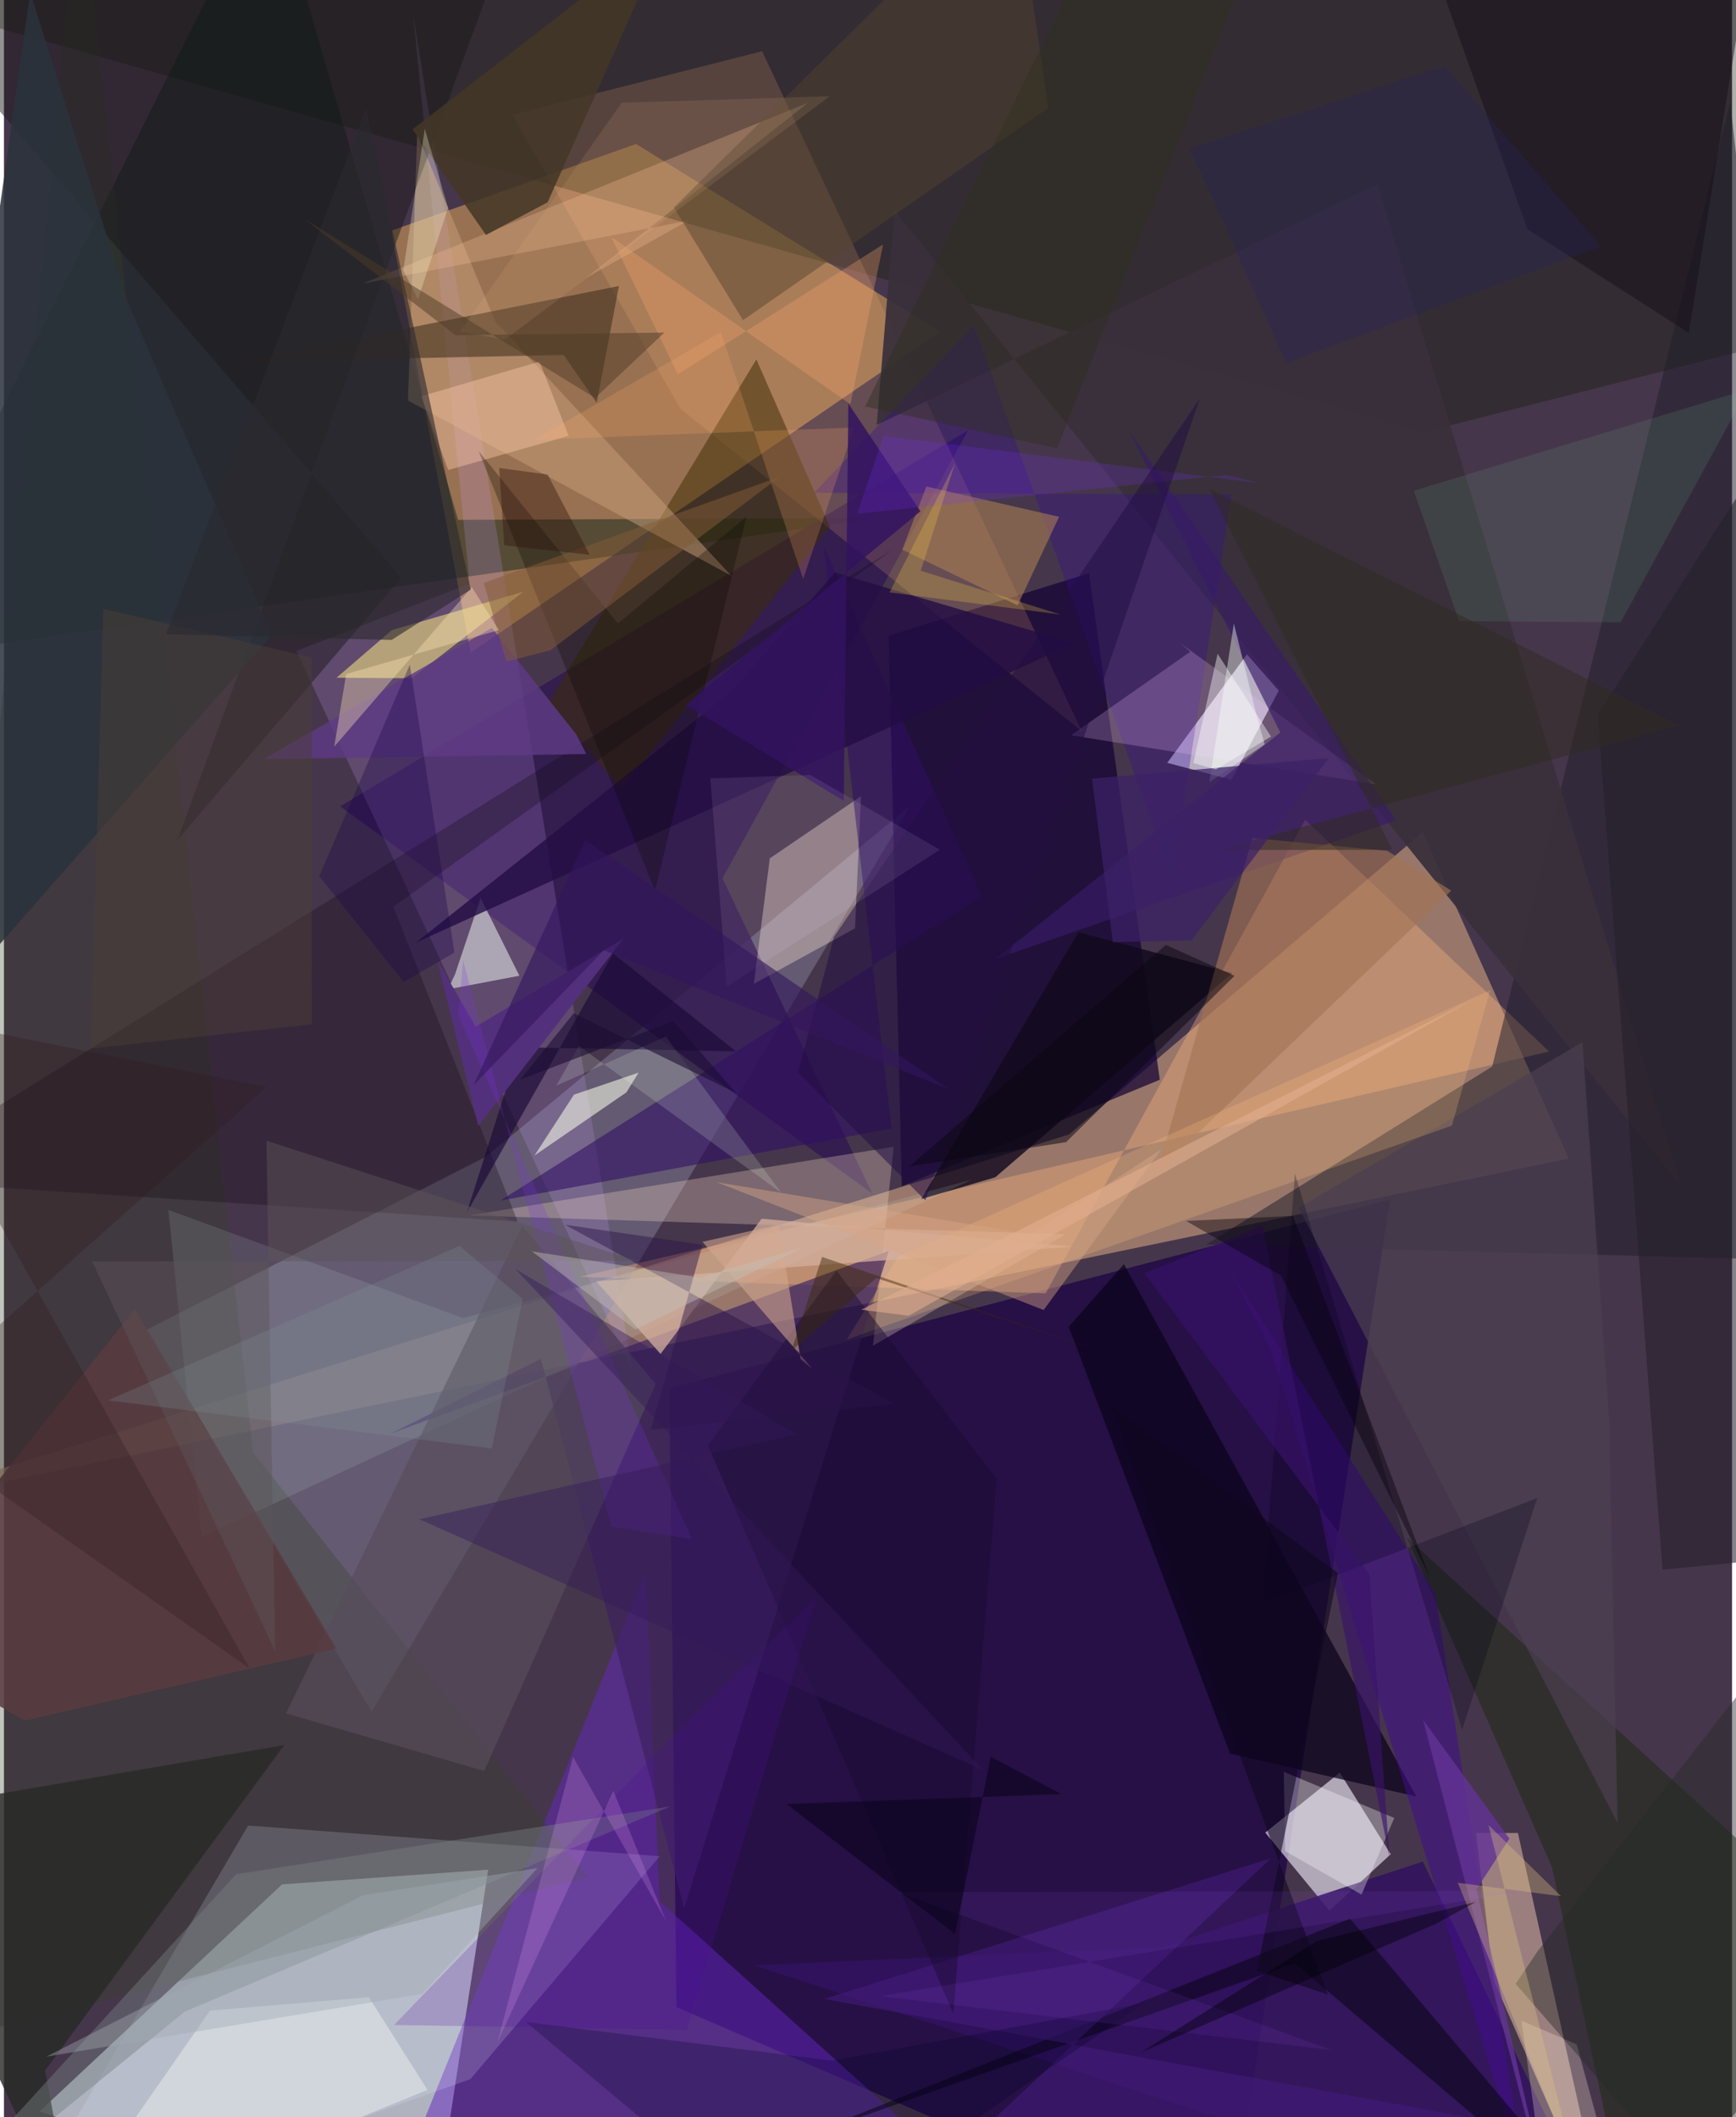 <svg xmlns="http://www.w3.org/2000/svg" width="228" height="278" viewBox="0 0 836 1024"><path fill="#46364b" d="M0 0h836v1024H0z"/><path fill="#e6f4fb" fill-opacity=".655" d="M206.41 1086l27.833-181.704-99.71 7.111-117.296 109.808z"/><path fill="#cea17f" fill-opacity=".608" d="M757.025 560.36L-62 729.38l577.305-180.701 171-146.182z"/><path fill="#d49b59" fill-opacity=".58" d="M225.765 315.692l-38.35-204.123 118.39-41.928 147.16 90.774z"/><path fill="#230c46" fill-opacity=".89" d="M325.334 970.75l-3.419-299.294 348.648-91.312L591.99 1086z"/><path fill="#6e677d" fill-opacity=".753" d="M68.714 643.328l164.456-83.861L438.31 389.79 177.834 827.884z"/><path fill="#ede9f5" fill-opacity=".631" d="M610.174 886.359l31.053 37.739 29.655-27.281-24.627-39.471z"/><path fill="#101800" fill-opacity=".337" d="M833.393-41.789l32.449 205.264-179.161 45.538L-61.057-3.01z"/><path fill="#001a10" fill-opacity=".431" d="M-62 319.985l484.207-69.481-202.51.93L128.594-62z"/><path fill="#110032" fill-opacity=".706" d="M434.32 573.733l-6.362-266.288 96.95-30.186 34.25 244.979z"/><path fill="#6326bd" fill-opacity=".506" d="M501.878 1086H178.827l131.685-326.16 6.662 159.716z"/><path fill="#eee7fe" fill-opacity=".675" d="M601.316 316.49l15.395 17.575-22.846 43.07-31.114-8.175z"/><path fill="#f9b17d" fill-opacity=".388" d="M747.482 508.587L278.489 617.532l225.444 8.04 125.56-229.145z"/><path fill="#20202b" fill-opacity=".518" d="M835.092 49.232L898 610.302l-316.336-8.398 138.316-86.088z"/><path fill="#bd9d94" fill-opacity=".714" d="M732.41 886.58l-20.316-.071 8.61 71.387L776.916 1086z"/><path fill="#311750" fill-opacity=".824" d="M162.65 389.993L420.095 577.35l-72.49-152.527L466.428 208.13z"/><path fill="#ce9dff" fill-opacity=".192" d="M197.98 7.23l27.32 275.12-83.844 32.464 162.505 348.638z"/><path fill="#ffb47a" fill-opacity=".173" d="M245.865 55.475l120.9-30.699 154.632 328.86-194.112-155.914z"/><path fill="#32125f" fill-opacity=".867" d="M776.215 1086L686.4 900.367 560.427 941.7l-197.534 8.842z"/><path fill="#fce7d3" fill-opacity=".373" d="M411.729 448.984l-48.964 26.881 7.725-60.71 44.106-30.028z"/><path fill="#364226" fill-opacity=".31" d="M36.417-62L-62 995.64l344.573-87.74-162.046-205.5z"/><path fill="#e4e9ff" fill-opacity=".18" d="M118.13 882.958L-1.21 1086l226.832-80.364 91.637-107.855z"/><path fill="#f2d7c4" fill-opacity=".302" d="M430.42 554.662l-10.016 96.192 93.166-53.839-288.666-9.158z"/><path fill="#0c041c" fill-opacity=".745" d="M515.088 641.68l78.028 206.468 90.162 20.776-141.43-257.5z"/><path fill="#3b2d02" fill-opacity=".51" d="M263.293 339.942l35.406 41.81 100.89-126.9-35.59-81.025z"/><path fill="#18290d" fill-opacity=".475" d="M748.88 903.099L788.08 1086 898 943.795l-219.215-200.11z"/><path fill="#3c205f" fill-opacity=".663" d="M329.069 923.045l98.955-318.03-240.864 88.33 72.619-36.1z"/><path fill="#dbc77e" fill-opacity=".694" d="M251.33 286.177l-54.1 41.875-36.33-.259 26.742-23.033z"/><path fill="#38303a" fill-opacity=".929" d="M430.783 101.636l380.491 471.851L664.342 89.265 422.214 205.55z"/><path fill="#12091d" fill-opacity=".812" d="M594.197 470.673l-114.637 98.75-35.848 10.541 76.08-129.119z"/><path fill="#c89e79" fill-opacity=".506" d="M199.902 64.579l-4.46 129.156 156.388 84.703-114.322-123.213z"/><path fill="#150c15" fill-opacity=".31" d="M248.535 590.867L-60 570.621l490.43-305.103-242.065 173.02z"/><path fill="#420d8f" fill-opacity=".541" d="M612.454 651.166l-20.042-37.933 99.956 157.22 43.656 285.077z"/><path fill="#f8fefa" fill-opacity=".506" d="M218.206 471.26l-3.36 7.227 34.499-6.553-18.756-37.635z"/><path fill="#3a2c1a" fill-opacity=".541" d="M113.231 175.051l157.507-3.395 16.016 23.114 10.756-56.437z"/><path fill="#d2f4f1" fill-opacity=".122" d="M95.592 743.484L468.516 570.43 222.073 637.5 79.548 585.172z"/><path fill="#f3f7e5" fill-opacity=".592" d="M275.753 529.452l-19.07 29.41 44.436-30.514 5.915-9.561z"/><path fill="#1b191b" fill-opacity=".471" d="M249.493-45.849L-62-15.799l254.272 295.221-108.336 126.86z"/><path fill="#350c97" fill-opacity=".318" d="M593.82 239.212l-201.829-.903 77.254-81.057 95.843 267.912z"/><path fill="#300f64" fill-opacity=".576" d="M429.404 545.84l-32.732-281.424 76.367 169.166L240.12 580.69z"/><path fill="#564e5c" fill-opacity=".663" d="M136.453 828.704l114.295-235.829 64.603 76.485-83.003 187.204z"/><path fill="#282b25" fill-opacity=".808" d="M-62 877.78l197.603-33.75-115.702 157.43L35.654 1086z"/><path fill="#ecc2ff" fill-opacity=".224" d="M663.68 379.344L516.23 355.62l57.674-40.406-5.122-4.32z"/><path fill="#f3f8f4" fill-opacity=".42" d="M204.892 1010.816l-28.357-44.84-76.853 6.5L20.586 1086z"/><path fill="#ad8254" fill-opacity=".565" d="M510.45 249.959l-64.204-14.662-11.68 30.558 55.827 26.928z"/><path fill="#04020e" fill-opacity=".51" d="M624.528 949.533l-251.101 88.908 277.8-110.438L784.81 1086z"/><path fill="#f7bf96" fill-opacity=".282" d="M330.968 106.734l-49.116 27.52 107.091-84.517-215.752 87.522z"/><path fill="#431c7a" fill-opacity=".592" d="M612.933 898.78l-216.036 68.01L898 1058.964l-444.614-9.955z"/><path fill="#140d19" fill-opacity=".475" d="M851.076-62L684.61-36.295l52.422 147.222 78.066 50.117z"/><path fill="#381b68" fill-opacity=".647" d="M479.507 463.89l137.97-109.621-73.41-146.376 129.402 188.853z"/><path fill="#230d44" fill-opacity=".808" d="M351.83 334.572L199.38 455.865l318.524-144.76-115.923-34.184z"/><path fill="#4c4051" fill-opacity=".694" d="M626.294 584.138l137.327-80.026 12.946 182.501 4.025 194.967z"/><path fill="#a37355" fill-opacity=".62" d="M700.144 430.766l-30.911-19.243-65.28-6.232-45.982 161.557z"/><path fill="#d4b09f" fill-opacity=".749" d="M366.548 589.45l150.419 13.48-230.453 16.804 31.135 35.095z"/><path fill="#583b41" fill-opacity=".867" d="M-62 790.536L63.406 633.032l97.418 164.319-150.728 34.876z"/><path fill="#1c0b39" fill-opacity=".675" d="M354.117 508.486l-59.441-47.335-70.78 125.378 25.424-80.007z"/><path fill="#757e82" fill-opacity=".443" d="M112.296 906.509l210.128-32.83-235.006 99.315L-51.766 1086z"/><path fill="#fcc07f" fill-opacity=".235" d="M700.474 544.396l18.529-65.477-286.62 129.026-24.653 39.94z"/><path fill="#2a333c" fill-opacity=".859" d="M59.65 145.597L12.695-3.699-62 524.805l191.492-217.577z"/><path fill="#53432f" fill-opacity=".478" d="M324.115 100.342l33.411 54.533L505.278 52.152 488.455-62z"/><path fill="#241f2a" fill-opacity=".557" d="M898 750.074V147.232L770.955 345.757l31.417 413.399z"/><path fill="#fccba9" fill-opacity=".42" d="M201.864 191.646l57.217-16.74 14.113 35.886-58.263 16.537z"/><path fill="#1b0b30" fill-opacity=".478" d="M402.729 614.531L480.273 715.2 459.27 973.883 340.615 699.268z"/><path fill="#040028" fill-opacity=".247" d="M400.8 996.69l150.885-27.919L381.588 1086 252.54 977.953z"/><path fill="#443727" fill-opacity=".863" d="M263.027 97.82l58.219-131.08-123.584 95.842 35.53 51.056z"/><path fill="#f0ffe8" fill-opacity=".169" d="M267.14 525.14l10.993-19.246 97.874 70.96-55.813-75.547z"/><path fill="#fea767" fill-opacity=".216" d="M346.798 160.679l-90.24 52.035 154.777-5.969-24.714 73.3z"/><path fill="#72ce91" fill-opacity=".125" d="M782.12 300.974l61.407-112.62-161.48 49.014 21.889 63z"/><path fill="#fdfefe" fill-opacity=".318" d="M619.799 895.342l-.658-38.403 53.467 22.333-15.864 37.074z"/><path fill="#53307c" d="M209.605 464.383l18.605 32.166 71.594-42.656-70.304 90.669z"/><path fill="#5e3b85" fill-opacity=".808" d="M236.018 303.684L125.68 367.16l156.041-2.472-4.862-9.519z"/><path fill="#0b0800" fill-opacity=".29" d="M297.038 301.566l-67.334-83.3 85.22 212.49 44.295-180.862z"/><path fill="#fde6d7" fill-opacity=".282" d="M749.04 1084.154l38.201 1.846-26.405-97.222-26.7-11.454z"/><path fill="#000018" fill-opacity=".267" d="M741.72 724.568l-36.335 112.057-80.865-269.022-15.69 208.082z"/><path fill="#d5aa90" fill-opacity=".561" d="M385.393 657.269l-10.519-64.967-36.952 8.324 52.956 61.237z"/><path fill="#4d0ea1" fill-opacity=".208" d="M330.412 981.719l-141.69-2.31 138.692-143.554 65.666-63.444z"/><path fill="#32125f" fill-opacity=".839" d="M408.509 195.223l34.878 52.058-113.485 93.65 76.386 46.446z"/><path fill="#312b22" fill-opacity=".522" d="M583.098 236.409l88.59 174.62-84.976.1 223.766-60.317z"/><path fill="#7d32e2" fill-opacity=".22" d="M219.8 490.963l2.324-26.68 71.71 274.049 38.942 6.035z"/><path fill="#38126b" fill-opacity=".631" d="M660.547 761.378L551.82 615.83l57.043-22.967 61.383 305.3z"/><path fill="#e099ec" fill-opacity=".231" d="M320.229 929.026l-44.924-79.299-36.558 138.021 56.052-121.59z"/><path fill="#623395" fill-opacity=".816" d="M686.6 831.952l41.68 57.304-15.91 24.603L752.415 1086z"/><path fill="#7c31fa" fill-opacity=".2" d="M591.344 229.703l-178.64 18.83 12.815-37.7 182.018 22.88z"/><path fill="#220f43" fill-opacity=".529" d="M578.53 192.69L401.55 453.118l-17.47 65.725 61.697 61.775z"/><path fill="#2c1549" fill-opacity=".471" d="M312.912 691.538l25.018-89.483-66.564-9.705 159.593 86.678z"/><path fill="#f6fff8" fill-opacity=".408" d="M609.914 359.996L583.15 378.31l11.851-76.778 11.318 45.882z"/><path fill="#1e064c" fill-opacity=".353" d="M152.539 423.82l43.8-102.329 21.607 139.213-24.542 14.242z"/><path fill="#edd2f7" fill-opacity=".102" d="M341.731 376.487l7.922 100.707 103.148-66.208-62.654-36.156z"/><path fill="#f8fad3" fill-opacity=".29" d="M214.863 100.583l-14.555 44.113-7.124-13.997 10.395-68.341z"/><path fill="#825c37" fill-opacity=".506" d="M375.346 230.593l-111.042 83.934-21.317 5.428-10.853-38.02z"/><path fill="#4c3f36" fill-opacity=".467" d="M48.089 294.487l100.731 23.51.17 177.428-106.91 11.69z"/><path fill="#2a245b" fill-opacity=".329" d="M620.359 175.515l152.053-56.302-75.545-87.41-123.255 40.034z"/><path fill="#ffe9bb" fill-opacity=".361" d="M159.766 361.144l66.577-77.174 13.084 20.767-73.876 21.274z"/><path fill="#f8a56f" fill-opacity=".302" d="M409.491 195.512l-115.757-80.984 32.278 66.51 99.306-62.844z"/><path fill="#10081f" fill-opacity=".592" d="M640.456 964.663L535.499 679.925l109.854 80.891-39.23 192.415z"/><path fill="#fcd144" fill-opacity=".251" d="M443.509 276.034l16.57-51.946-31.655 62.43 82.605 10.695z"/><path fill="#2b292e" fill-opacity=".608" d="M175.175 52.468L78.34 306.772l109.178 2.76 38.288-24.36z"/><path fill="#5c5559" fill-opacity=".467" d="M131.175 798.533l-4.183-246.834 178.959 58.122-263.28.274z"/><path fill="#262a28" fill-opacity=".435" d="M841.34 1086L898 744.024l-156.138 199.83-10.541 15.67z"/><path fill="#9d4ffd" fill-opacity=".102" d="M432.59 915.206l303.536-.685-312.664 50.94 219.09 26.139z"/><path fill="#0b0612" fill-opacity=".518" d="M595.307 471.967l-33.186-14.938-124.049 107.074 75.742-11.677z"/><path fill="#321959" fill-opacity=".42" d="M200.961 734.822l272.876 121.407-226.266-242.31 135.983 79.783z"/><path fill="#dec281" fill-opacity=".349" d="M718.134 882.678l35.154 34.456-49.962-6.5 57.481 140.044z"/><path fill="#302f20" fill-opacity=".451" d="M596.49-3.249L543.361-62l-126.72 258.59 92.828 20.25z"/><path fill="#d8a787" fill-opacity=".435" d="M502.965 633.598l-158.286-61.85 152.135 25.306 63.199-41.298z"/><path fill="#392907" fill-opacity=".459" d="M395.793 607.95l-14.846 45.282 41.1-35.083 104.76 34.185z"/><path fill="#e2ae90" fill-opacity=".58" d="M472.848 604.283l-58.095 29.194 22.926 2.884 273.438-153.18z"/><path fill="#fdbf88" fill-opacity=".118" d="M399.473 46.533l-100.596 3.173-78.36 110.726 21.808 3.823z"/><path fill="#c3c1ba" fill-opacity=".427" d="M387.044 603.157l-50.512 14.734-81.139-12.659 50.058 37.762z"/><path fill="#3c2166" fill-opacity=".725" d="M536.424 455.676L526.369 376.6l114.56-9.964-66.416 88.242z"/><path fill="#1c0d34" fill-opacity=".592" d="M275.618 490.084l-25.97 32.188 74.25-28.439 30.22 34.762z"/><path fill="#a1abb2" fill-opacity=".4" d="M202.564 964.314L20.501 994.723l153.386-78.127 84.157-13.035z"/><path fill="#321b20" fill-opacity=".333" d="M127.14 525.709L-52.97 686.06l171.79 120.896-178.98-318.565z"/><path fill="#010107" fill-opacity=".435" d="M550.164 992.617l142.785-62.274 19.188-10.479-77.058 18.98z"/><path fill="#fcfffb" fill-opacity=".408" d="M612.988 356.265l-25.857-40.057-11.744 52.836 10.864 3.134z"/><path fill="#4d3b25" fill-opacity=".486" d="M285.968 192.484l33.552-31.654-101.059 1.302-73.403-56.401z"/><path fill="#0e0521" fill-opacity=".678" d="M378.58 872.517l81.546 62.942 17.23-85.79 34.287 18.088z"/><path fill="#33165d" fill-opacity=".604" d="M290.198 459.59l166.668 67.091-175.675-120.397-54.007 118.572z"/><path fill="#05010e" fill-opacity=".424" d="M571.896 590.535l51.683-2.458 66.164 174.754-71.945-145.85z"/><path fill="#2d130a" fill-opacity=".4" d="M283.352 268.318l-41.308-4.562-2.457-37.41 23.422 3.19z"/><path fill="#819699" fill-opacity=".231" d="M250.949 628.195l-30.58-25.581-169.957 74.685 185.617 23.309z"/></svg>